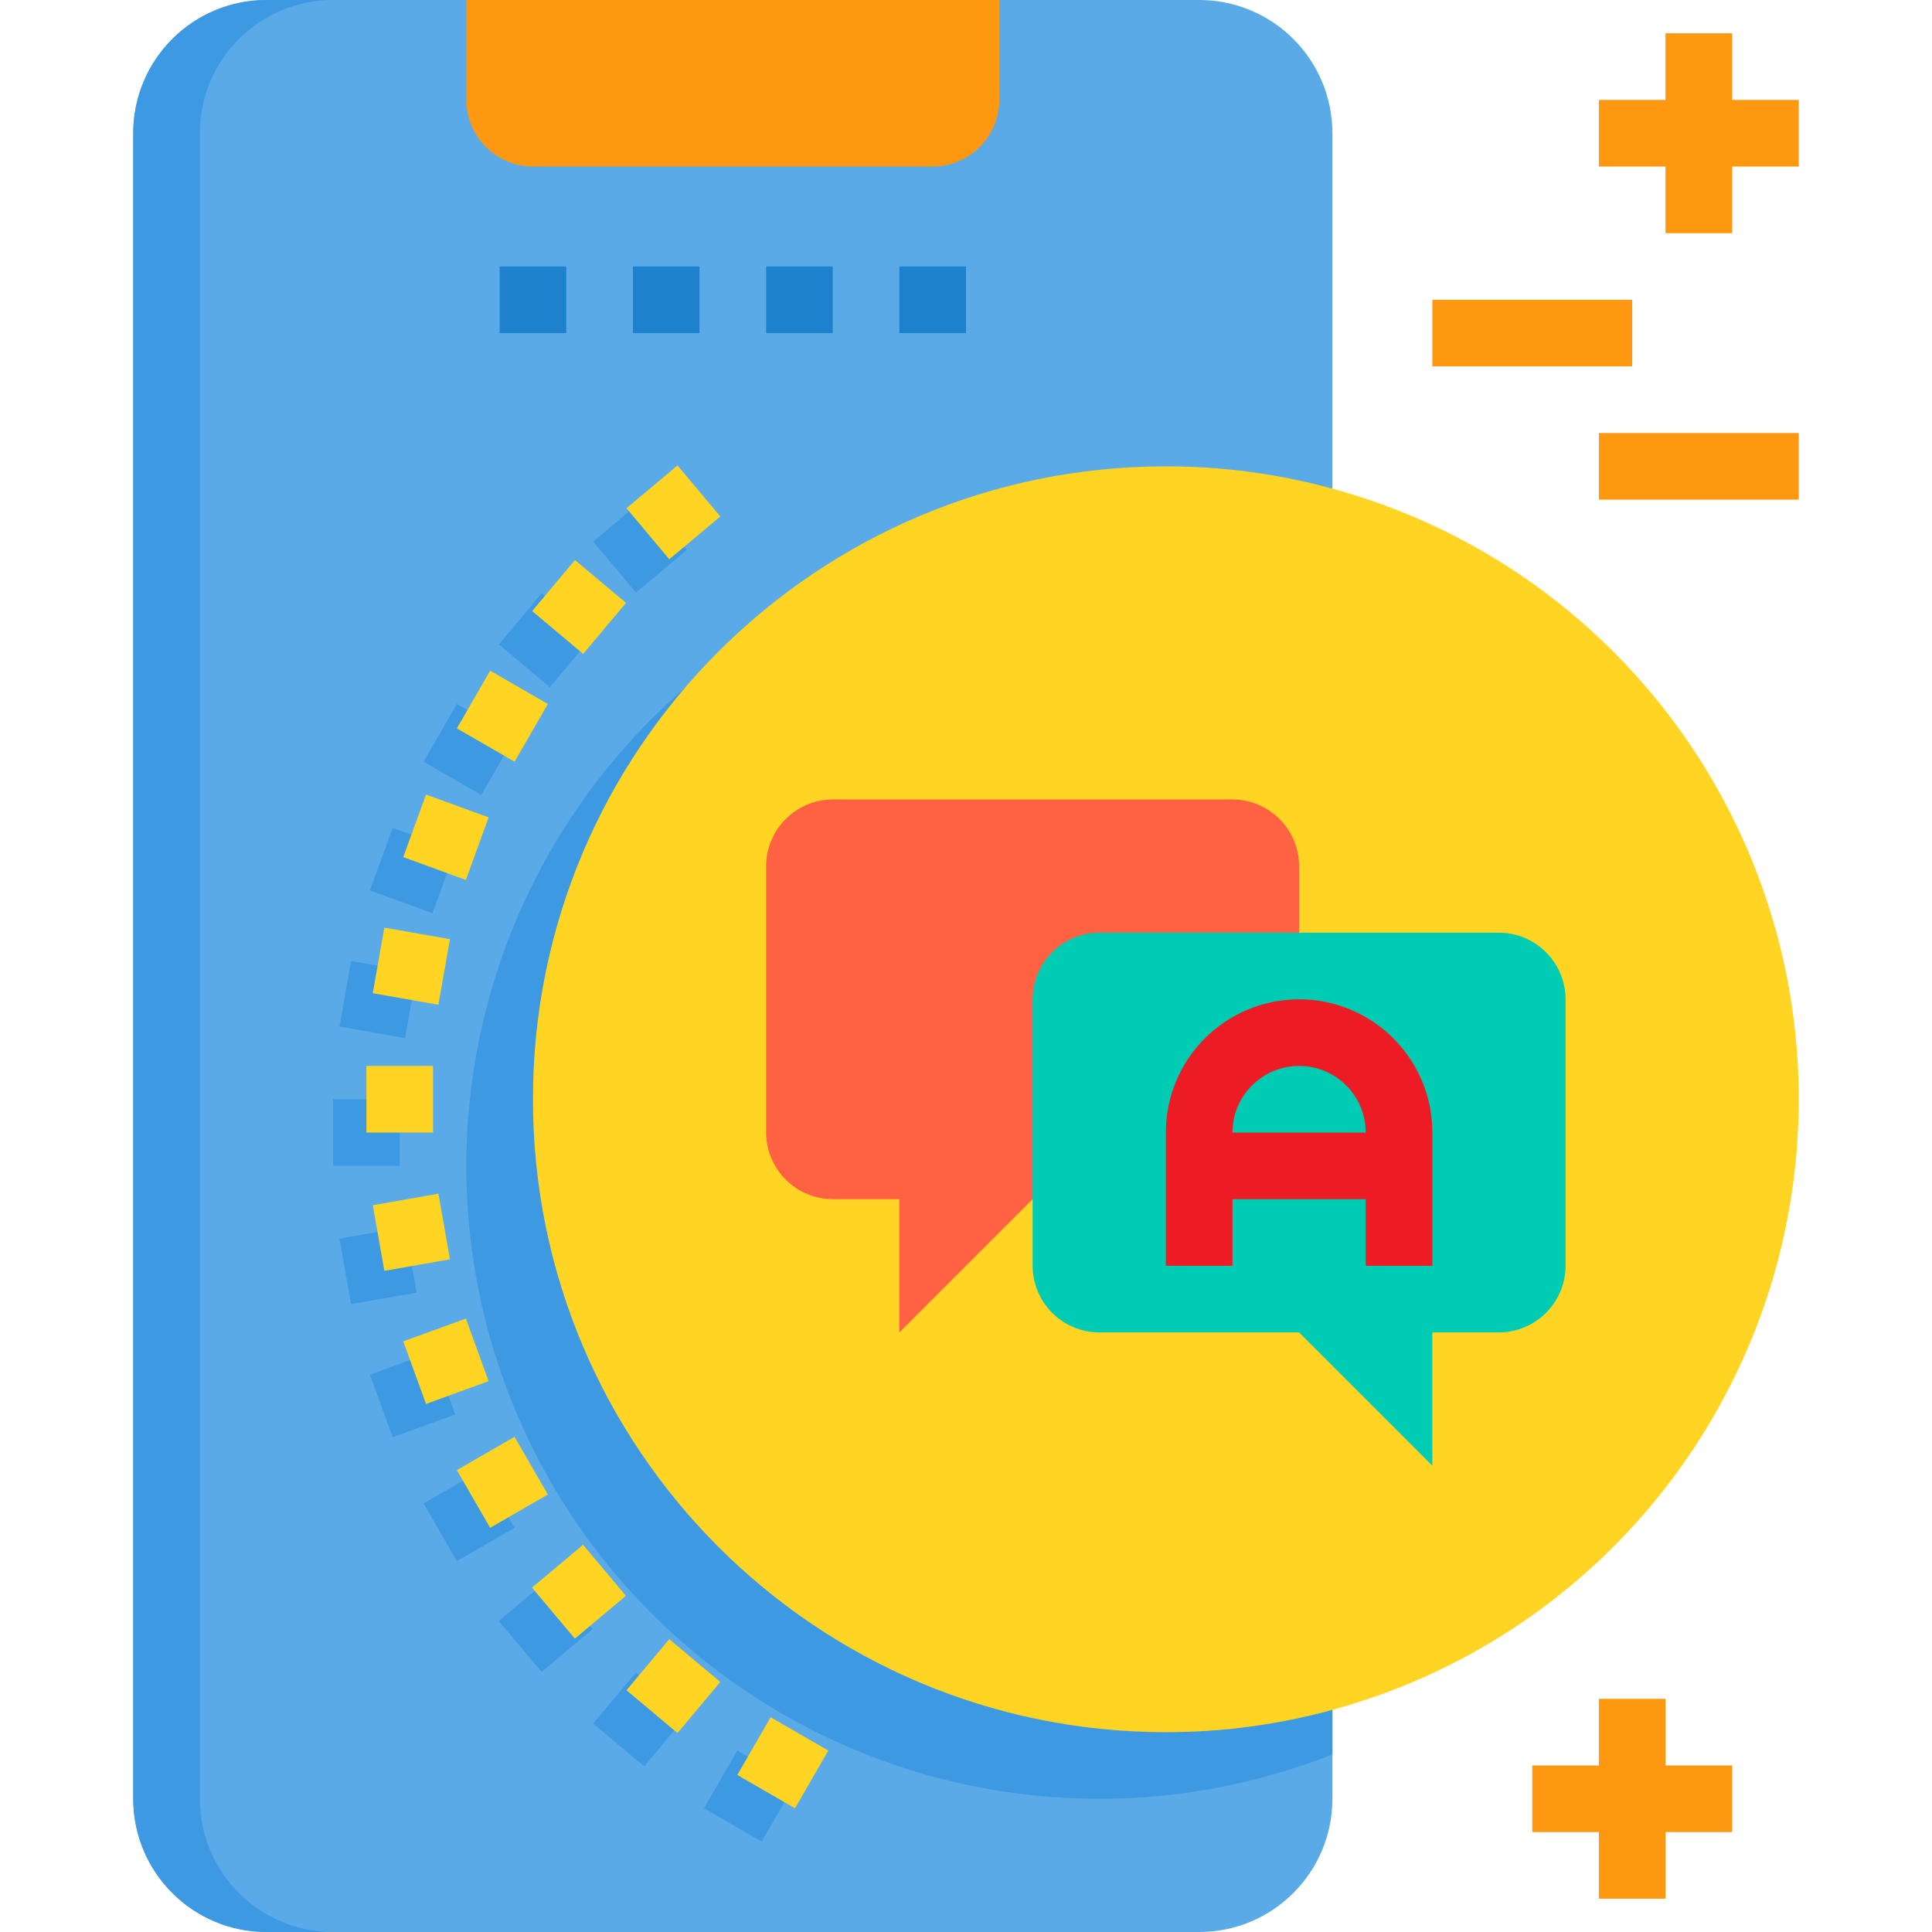 <svg height="464pt" viewBox="-31 0 463 464" width="464pt" xmlns="http://www.w3.org/2000/svg"><path d="m256.5 0h-224c-17.672 0-32 14.328-32 32v400c0 17.672 14.328 32 32 32h224c17.672 0 32-14.328 32-32v-400c0-17.672-14.328-32-32-32zm0 0" fill="#5aaae7"/><path d="m48.5 464h-16c-17.672 0-32-14.328-32-32v-400c0-17.672 14.328-32 32-32h16c-17.672 0-32 14.328-32 32v400c0 17.672 14.328 32 32 32zm0 0" fill="#3d9ae2"/><path d="m288.5 410.641v10.719c-5.234 2.047-10.574 3.809-16 5.281-13.031 3.574-26.488 5.379-40 5.359-63.547.035-120.402-39.488-142.512-99.07-22.109-59.578-4.797-126.621 43.391-168.051-43.609 50.617-49.039 123.781-13.375 180.281 35.66 56.496 104.043 83.07 168.496 65.48zm0 0" fill="#3d9ae2"/><path d="m208.5 0v24c-.027 8.824-7.176 15.973-16 16h-96c-8.824-.027-15.973-7.176-16-16v-24zm0 0" fill="#ff9811"/><path d="m400.5 264c0 68.543-45.875 128.602-112 146.641-13.031 3.574-26.488 5.379-40 5.359-83.949 0-152-68.051-152-152s68.051-152 152-152c13.512-.02 26.969 1.785 40 5.359 66.125 18.039 112 78.098 112 146.641zm0 0" fill="#ffd422"/><path d="m88.5 64h16v16h-16zm0 0" fill="#1e81ce"/><path d="m120.5 64h16v16h-16zm0 0" fill="#1e81ce"/><path d="m152.5 64h16v16h-16zm0 0" fill="#1e81ce"/><path d="m184.5 64h16v16h-16zm0 0" fill="#1e81ce"/><g fill="#3d9ae2"><path d="m110.961 130.062 12.254-10.285 10.285 12.258-12.254 10.285zm0 0"/><path d="m88.305 154.762 10.285-12.258 12.258 10.289-10.289 12.254zm0 0"/><path d="m70.223 182.934 8-13.859 13.855 8-8 13.859zm0 0"/><path d="m57.344 213.852 5.469-15.027 15.035 5.473-5.469 15.027zm0 0"/><path d="m50.031 246.539 2.777-15.758 15.758 2.777-2.777 15.758zm0 0"/><path d="m48.5 264h16v16h-16zm0 0"/><path d="m50.031 297.461 15.758-2.773 2.773 15.758-15.758 2.773zm0 0"/><path d="m57.344 330.156 15.035-5.473 5.469 15.027-15.039 5.473zm0 0"/><path d="m70.227 361.07 13.855-7.996 8 13.855-13.859 8zm0 0"/><path d="m88.277 389.285 12.262-10.281 10.281 12.258-12.258 10.281zm0 0"/><path d="m110.953 413.941 10.281-12.258 12.262 10.281-10.285 12.258zm0 0"/><path d="m137.57 434.285 8-13.859 13.855 8-7.996 13.859zm0 0"/></g><path d="m118.961 122.062 12.258-10.285 10.285 12.258-12.258 10.285zm0 0" fill="#ffd422"/><path d="m96.305 146.762 10.285-12.258 12.258 10.289-10.289 12.254zm0 0" fill="#ffd422"/><path d="m78.223 174.93 8-13.855 13.855 8-8 13.859zm0 0" fill="#ffd422"/><path d="m65.348 205.852 5.469-15.027 15.035 5.477-5.469 15.027zm0 0" fill="#ffd422"/><path d="m58.031 238.535 2.777-15.758 15.754 2.777-2.777 15.758zm0 0" fill="#ffd422"/><path d="m56.5 256h16v16h-16zm0 0" fill="#ffd422"/><path d="m58.035 289.457 15.758-2.773 2.773 15.758-15.758 2.773zm0 0" fill="#ffd422"/><path d="m65.348 322.148 15.039-5.469 5.465 15.027-15.035 5.473zm0 0" fill="#ffd422"/><path d="m78.219 353.07 13.855-7.996 8 13.855-13.855 8zm0 0" fill="#ffd422"/><path d="m96.273 381.285 12.262-10.281 10.281 12.258-12.258 10.281zm0 0" fill="#ffd422"/><path d="m118.957 405.938 10.281-12.262 12.262 10.281-10.285 12.262zm0 0" fill="#ffd422"/><path d="m145.578 426.285 8-13.859 13.855 8-8 13.859zm0 0" fill="#ffd422"/><path d="m312.5 72h48v16h-48zm0 0" fill="#ff9811"/><path d="m352.5 104h48v16h-48zm0 0" fill="#ff9811"/><path d="m400.5 24h-16v-16h-16v16h-16v16h16v16h16v-16h16zm0 0" fill="#ff9811"/><path d="m368.5 408h-16v16h-16v16h16v16h16v-16h16v-16h-16zm0 0" fill="#ff9811"/><path d="m264.5 192h-96c-8.824.027-15.973 7.176-16 16v64c.027 8.824 7.176 15.973 16 16h16v32l32-32h48c8.836 0 16-7.164 16-16v-64c-.027-8.824-7.176-15.973-16-16zm0 0" fill="#ff6243"/><path d="m328.5 224h-96c-8.824.027-15.973 7.176-16 16v64c.027 8.824 7.176 15.973 16 16h48l32 32v-32h16c8.824-.027 15.973-7.176 16-16v-64c-.027-8.824-7.176-15.973-16-16zm0 0" fill="#00ccb3"/><path d="m280.5 240c-17.672 0-32 14.328-32 32v32h16v-16h32v16h16v-32c0-17.672-14.328-32-32-32zm-16 32c0-8.836 7.164-16 16-16s16 7.164 16 16zm0 0" fill="#ed1c24"/></svg>
